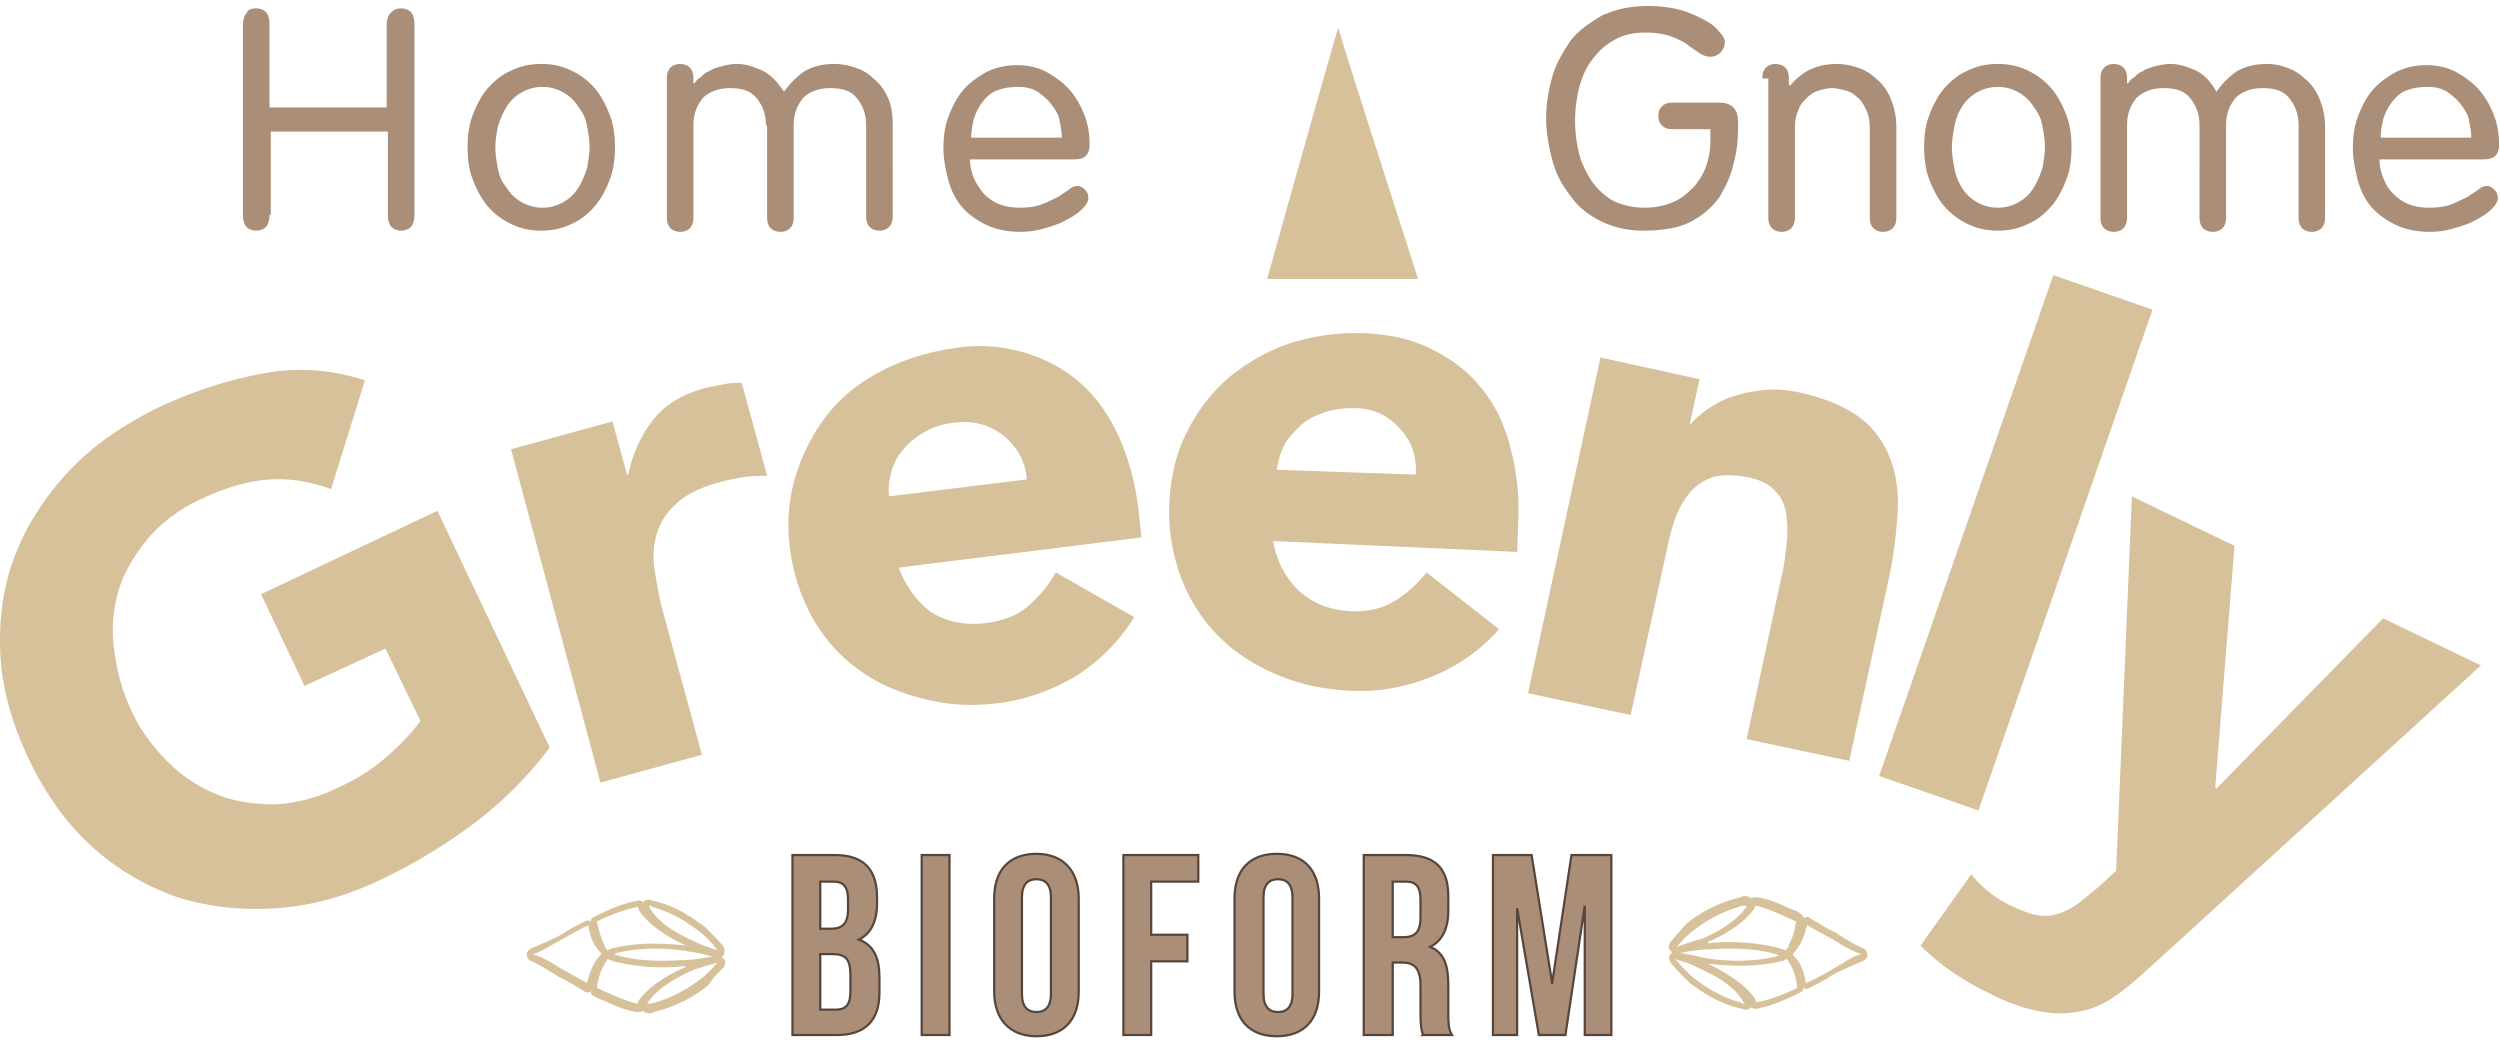 <svg width="364" height="152" fill="none" xmlns="http://www.w3.org/2000/svg"><path d="M244.106 137.86c.527-.528 1.231-1.407 2.11-2.11 1.759-1.407 4.22-2.99 7.562-3.869h.527c0 .176 0 .176-.176.352-1.406 1.934-3.868 3.341-6.154 4.396-1.407.352-2.814.879-3.869 1.231Zm.527.879c1.056-.176 2.814-.527 4.573-.527 2.813-.176 6.33-.176 9.32.703.175 0 .351.176.527.176-.176 0-.352.176-.527.176-3.517.879-7.562.703-10.551.175-1.231-.351-2.462-.527-3.342-.703Zm-.703.879c.879.352 2.286.704 3.517 1.407 2.462 1.055 5.1 2.638 6.331 4.748 0 .176.175.176.175.352-.175 0-.351 0-.527-.176-3.165-.879-5.451-2.462-7.21-3.869-.879-.879-1.758-1.758-2.286-2.462Zm4.748.704c3.165.351 6.858.527 10.551-.352.352 0 .528-.176.879-.352.176.176.352.352.352.528.703.879 1.055 2.286 1.231 3.693-1.759.879-3.693 1.582-5.1 1.934-.351 0-.527.176-.879.176 0-.176-.176-.352-.176-.528-1.583-2.286-4.396-3.868-6.858-5.099Zm14.244 2.813c-.176-1.231-.528-2.462-1.231-3.341-.176-.352-.528-.527-.704-.879 0 0 .176 0 .176-.176.88-.879 1.407-2.11 1.759-3.341 0-.176.176-.352.176-.703 1.582.879 3.165 1.758 4.396 2.461a16.633 16.633 0 0 0 2.989 1.583c.176 0 .352.176.528.176-.703.176-1.407.527-2.286 1.055-1.759 1.055-3.693 2.286-5.803 3.165Zm-2.99-4.748c-.175-.175-.527-.175-.879-.351-3.517-.88-7.21-1.055-10.199-.704h-.352c.176 0 .176 0 .176-.176 2.462-1.055 5.1-2.637 6.682-4.748.176-.175.176-.351.176-.527 1.231.176 2.814.879 4.396 1.583.528.175 1.055.527 1.583.703-.176 1.231-.528 2.462-1.055 3.341 0 .352-.176.528-.528.879Zm-16.705-1.231c-.352.528-.352 1.056.175 1.407h.176c-.176 0-.176.176-.351.352-.352.352-.176.879 0 1.231.703.879 1.582 1.758 2.462 2.638.175.175.527.527.879.703 2.11 1.583 4.396 2.814 6.858 3.341.176 0 .527.176.703.176.352 0 .704-.176.88-.352.175.176.527.352.879.176.352 0 .527-.176.879-.176 1.407-.351 3.165-1.055 5.276-2.11.351-.176.527-.352.527-.703.352.176.528.176.879 0 1.055-.528 2.111-1.055 3.166-1.759.879-.527 1.758-.879 2.462-1.231.879-.351 1.582-.703 2.11-.879.351-.176.703-.528.703-.879 0-.352-.176-.879-.703-1.055-.176 0-.352-.176-.352-.176-.879-.352-1.934-1.055-2.814-1.583-.351-.176-.703-.527-1.23-.703-1.056-.528-2.111-1.231-3.342-1.935-.175-.175-.527-.175-.879 0 0-.351-.352-.527-.527-.703-.528-.352-1.056-.528-1.583-.703-1.759-.88-3.341-1.407-4.572-1.583-.352 0-.704 0-.879.176a1.344 1.344 0 0 0-.88-.352c-.351 0-.527 0-.703.176-3.693.879-6.507 2.638-8.089 4.045-.704.879-1.407 1.582-2.11 2.461Zm-138.745 2.99c-.528.527-1.231 1.406-2.11 2.11-1.759 1.407-4.22 2.989-7.562 3.869h-.527c0-.176 0-.176.176-.352 1.406-1.934 3.868-3.341 6.154-4.396 1.231-.528 2.814-.88 3.869-1.231Zm-.703-.88c-1.055.176-2.814.528-4.572.528-2.814.176-6.331.176-9.32-.703-.176 0-.352-.176-.528-.176.176 0 .352-.176.528-.176 3.516-.879 7.561-.704 10.55-.176 1.407.176 2.462.528 3.342.703Zm.703-.879c-.879-.352-2.286-.703-3.517-1.407-2.462-1.055-5.1-2.637-6.33-4.748 0-.175-.176-.175-.176-.351.175 0 .351 0 .527.176 3.165.879 5.451 2.461 7.21 3.868 1.055.88 1.758 1.759 2.286 2.462Zm-4.572-.703c-3.165-.352-6.858-.528-10.551.351-.352 0-.528.176-.88.352-.175-.176-.351-.352-.351-.527-.528-.88-.88-2.286-1.231-3.693 1.758-.879 3.693-1.583 5.1-1.935.351 0 .527-.175.879-.175 0 .175.176.351.176.527 1.582 2.286 4.22 3.869 6.858 5.1Zm-14.244-2.99c.176 1.231.528 2.462 1.231 3.341.176.352.528.528.703.88 0 0-.175 0-.175.176-.88.879-1.407 2.11-1.759 3.341 0 .176-.176.351-.176.703-1.582-.879-3.165-1.758-4.396-2.462a16.619 16.619 0 0 0-2.99-1.582c-.175 0-.351-.176-.527-.176.703-.176 1.407-.528 2.286-1.055 1.583-.88 3.693-2.111 5.803-3.166Zm2.814 4.924c.175.176.527.176.879.352 3.517.879 7.21 1.055 10.2.703h.35s-.175 0-.175.176c-2.462 1.055-5.1 2.638-6.682 4.748-.176.176-.176.352-.176.528-1.231-.176-2.814-.88-4.396-1.583-.528-.176-1.055-.528-1.583-.703.176-1.231.528-2.462 1.055-3.342.176-.351.352-.527.528-.879Zm16.881 1.231c.352-.527.352-1.055-.176-1.407h-.175c.175 0 .175-.176.351-.351.176-.352.176-.88 0-1.231-.703-.88-1.582-1.759-2.462-2.638-.175-.176-.527-.528-.879-.704-2.11-1.582-4.396-2.813-6.858-3.341-.176 0-.528-.176-.703-.176-.352 0-.704.176-.88.352-.175-.176-.527-.352-.879-.176-.352 0-.528.176-.88.176-1.406.352-3.164 1.055-5.275 2.11-.351.176-.527.352-.527.704-.352-.176-.528-.176-.88 0-1.055.527-2.11 1.055-3.165 1.758-.879.528-1.758.88-2.462 1.231-.879.352-1.582.704-2.11.879-.352.176-.703.528-.703.88 0 .351.176.879.703 1.055.176 0 .352.176.352.176.88.351 1.934 1.055 2.813 1.582.352.176.704.528 1.231.704 1.056.527 2.11 1.231 3.341 1.934.176.176.528.176.88 0 0 .352.176.528.527.703.528.352 1.055.528 1.583.704 1.758.879 3.341 1.407 4.572 1.583.352 0 .703 0 .88-.176.175.176.527.351.879.351.351 0 .527 0 .703-.175 3.693-.88 6.506-2.638 8.089-4.045.528-.879 1.231-1.583 2.11-2.462-.176 0-.176 0 0 0Z" fill="#D6C19A"/><path d="M119.43 128.364v6.858h1.582c1.583 0 2.462-.703 2.462-2.814v-1.406c0-1.935-.703-2.638-2.11-2.638h-1.934Zm0 10.551v8.089h2.286c1.407 0 2.11-.703 2.11-2.638v-2.286c0-2.462-.703-3.165-2.638-3.165h-1.758Zm8.265-8.265v.879c0 2.638-.879 4.396-2.638 5.276 2.286.879 2.989 2.813 2.989 5.627v2.11c0 4.045-2.11 6.155-6.154 6.155h-6.507v-26.202h6.155c4.22 0 6.155 2.11 6.155 6.155Z" fill="#AB8E77"/><path d="M119.43 128.364v6.858h1.582c1.583 0 2.462-.703 2.462-2.814v-1.406c0-1.935-.703-2.638-2.11-2.638h-1.934Zm0 10.551v8.089h2.286c1.407 0 2.11-.703 2.11-2.638v-2.286c0-2.462-.703-3.165-2.638-3.165h-1.758Zm8.265-8.265v.879c0 2.638-.879 4.396-2.638 5.276 2.286.879 2.989 2.813 2.989 5.627v2.11c0 4.045-2.11 6.155-6.154 6.155h-6.507v-26.202h6.155c4.22 0 6.155 2.11 6.155 6.155Z" stroke="#56453A" stroke-width=".326" stroke-miterlimit="10"/><path d="M138.244 124.495H134.2v26.202h4.044v-26.202Z" fill="#AB8E77"/><path d="M138.246 124.495h-4.045v26.202h4.045v-26.202Z" stroke="#56453A" stroke-width=".326" stroke-miterlimit="10"/><path d="M148.796 144.718c0 1.934.879 2.638 2.11 2.638 1.231 0 2.11-.704 2.11-2.638V130.65c0-1.934-.879-2.638-2.11-2.638-1.231 0-2.11.704-2.11 2.638v14.068Zm-4.045-13.892c0-4.221 2.287-6.507 6.155-6.507 3.869 0 6.155 2.462 6.155 6.507v13.54c0 4.221-2.286 6.507-6.155 6.507-3.868 0-6.155-2.462-6.155-6.507v-13.54Z" fill="#AB8E77"/><path d="M148.796 144.718c0 1.934.879 2.638 2.11 2.638 1.231 0 2.11-.704 2.11-2.638V130.65c0-1.934-.879-2.638-2.11-2.638-1.231 0-2.11.704-2.11 2.638v14.068Zm-4.045-13.892c0-4.221 2.287-6.507 6.155-6.507 3.869 0 6.155 2.462 6.155 6.507v13.54c0 4.221-2.286 6.507-6.155 6.507-3.868 0-6.155-2.462-6.155-6.507v-13.54Z" stroke="#56453A" stroke-width=".326" stroke-miterlimit="10"/><path d="M163.567 124.495v26.202h4.045V139.97h5.276v-3.869h-5.276v-7.737h6.858v-3.869h-10.903Z" fill="#AB8E77"/><path d="M167.612 136.101h5.276v3.869h-5.276v10.727h-4.044v-26.202h10.902v3.869h-6.858v7.737Z" stroke="#56453A" stroke-width=".326" stroke-miterlimit="10"/><path d="M183.966 144.718c0 1.934.88 2.638 2.111 2.638 1.231 0 2.11-.704 2.11-2.638V130.65c0-1.934-.879-2.638-2.11-2.638-1.231 0-2.111.704-2.111 2.638v14.068Zm-4.22-13.892c0-4.221 2.286-6.507 6.155-6.507 4.044 0 6.154 2.462 6.154 6.507v13.54c0 4.221-2.286 6.507-6.154 6.507-4.045 0-6.155-2.462-6.155-6.507v-13.54Z" fill="#AB8E77"/><path d="M183.966 144.718c0 1.934.88 2.638 2.111 2.638 1.231 0 2.11-.704 2.11-2.638V130.65c0-1.934-.879-2.638-2.11-2.638-1.231 0-2.111.704-2.111 2.638v14.068Zm-4.22-13.892c0-4.221 2.286-6.507 6.155-6.507 4.044 0 6.154 2.462 6.154 6.507v13.54c0 4.221-2.286 6.507-6.154 6.507-4.045 0-6.155-2.462-6.155-6.507v-13.54Z" stroke="#56453A" stroke-width=".326" stroke-miterlimit="10"/><path d="M202.781 128.364v8.089h1.583c1.582 0 2.462-.703 2.462-2.814v-2.637c0-1.935-.704-2.638-2.111-2.638h-1.934Zm4.396 22.333c-.175-.704-.351-1.055-.351-3.166v-4.044c0-2.462-.88-3.341-2.638-3.341h-1.407v10.551h-4.22v-26.202h6.154c4.221 0 6.155 1.934 6.155 5.979v2.11c0 2.638-.879 4.396-2.638 5.276 2.111.879 2.638 2.813 2.638 5.627v4.044c0 1.231 0 2.287.528 3.166h-4.221Z" fill="#AB8E77"/><path d="M202.781 128.364v8.089h1.583c1.582 0 2.462-.703 2.462-2.814v-2.637c0-1.935-.704-2.638-2.111-2.638h-1.934Zm4.396 22.333c-.175-.704-.351-1.055-.351-3.166v-4.044c0-2.462-.88-3.341-2.638-3.341h-1.407v10.551h-4.22v-26.202h6.154c4.221 0 6.155 1.934 6.155 5.979v2.11c0 2.638-.879 4.396-2.638 5.276 2.111.879 2.638 2.813 2.638 5.627v4.044c0 1.231 0 2.287.528 3.166h-4.221Z" stroke="#56453A" stroke-width=".326" stroke-miterlimit="10"/><path d="m228.808 124.495-2.813 18.64-2.99-18.64h-5.627v26.202h3.517v-18.464l3.165 18.464h3.869l2.813-18.816v18.816h3.869v-26.202h-5.803Z" fill="#AB8E77"/><path d="m225.993 143.135 2.813-18.64h5.804v26.202h-3.869v-18.816l-2.814 18.816h-3.869l-3.165-18.464v18.464h-3.517v-26.202h5.627l2.99 18.64Z" stroke="#56453A" stroke-width=".326" stroke-miterlimit="10"/><path d="M206.475 40.615s-11.606-36.05-11.606-36.577c0-.528-10.376 36.577-10.376 36.577h21.982Zm-126.437 68.23a55.116 55.116 0 0 1-11.079 11.078c-4.22 3.166-8.616 5.804-13.364 8.09-5.1 2.461-10.2 3.868-15.3 4.22-5.099.352-9.847-.176-14.419-1.583a36.123 36.123 0 0 1-12.485-7.385c-3.693-3.342-6.858-7.738-9.32-13.013C1.609 104.976.202 99.877.026 94.777c-.176-5.1.528-9.848 2.286-14.244 1.759-4.396 4.397-8.44 7.914-12.134 3.516-3.692 7.913-6.682 13.012-9.144 5.276-2.462 10.376-4.044 15.3-4.924a29.382 29.382 0 0 1 14.595 1.055l-4.924 15.827c-2.99-1.055-5.803-1.583-8.792-1.407-2.99.176-6.331 1.055-10.024 2.814a22.64 22.64 0 0 0-7.561 5.451c-1.935 2.286-3.517 4.748-4.397 7.386a20.07 20.07 0 0 0-.879 8.617c.352 2.989 1.055 6.154 2.462 9.144 1.407 3.165 3.341 5.627 5.451 7.737a21.426 21.426 0 0 0 7.21 4.748c2.638 1.055 5.452 1.407 8.441 1.407 2.99-.176 5.979-.879 9.144-2.462a28.124 28.124 0 0 0 7.562-4.924c1.934-1.758 3.34-3.341 4.396-4.748l-5.1-10.55-11.782 5.45-6.33-13.364 25.674-12.134 16.354 34.467ZM74.41 65.41l14.772-4.045 2.11 7.737h.176c.703-3.34 2.11-6.154 3.869-8.265 1.758-2.11 4.22-3.517 7.561-4.396l2.638-.527c.879-.176 1.758-.176 2.462-.176l3.693 13.54c-1.055 0-2.286 0-3.341.176-1.056.176-2.111.352-3.342.704-2.813.703-4.923 1.758-6.33 2.989-1.407 1.23-2.462 2.638-2.99 4.396-.527 1.583-.703 3.517-.351 5.627.351 2.11.703 4.22 1.406 6.683l5.452 20.047-14.772 4.044L74.41 65.409Zm75.089 4.396c-.176-2.638-1.407-4.748-3.341-6.33-1.935-1.584-4.396-2.287-7.21-1.935a10.798 10.798 0 0 0-4.396 1.407c-1.231.703-2.286 1.582-2.99 2.461-.879.88-1.407 2.11-1.758 3.166-.352 1.23-.528 2.462-.352 3.693l20.047-2.462Zm15.651 20.047c-2.111 3.34-4.748 6.154-8.265 8.44-3.517 2.111-7.21 3.517-11.255 4.045-3.868.527-7.386.352-10.903-.528-3.517-.879-6.682-2.11-9.32-4.044-2.813-1.934-5.099-4.396-6.858-7.386-1.758-2.99-2.989-6.506-3.517-10.375-.527-3.869-.176-7.562.88-10.903 1.055-3.34 2.637-6.33 4.747-8.968 2.111-2.638 4.924-4.748 8.09-6.33 3.165-1.583 6.682-2.638 10.551-3.166 3.517-.527 6.858-.176 9.847.703 2.99.88 5.627 2.286 7.913 4.22 2.287 1.935 4.221 4.573 5.628 7.562 1.406 2.99 2.462 6.507 2.989 10.376l.528 4.748-35.346 4.396c1.055 2.813 2.638 4.924 4.748 6.506 2.286 1.407 4.924 1.934 7.913 1.583 2.462-.352 4.572-1.055 6.155-2.462 1.582-1.407 2.989-2.99 4.044-4.924l11.431 6.507Zm40.973-20.751c.176-2.637-.527-4.748-2.286-6.682-1.758-1.934-3.868-2.99-6.682-2.99-1.759 0-3.165.176-4.572.704s-2.462 1.055-3.341 1.934c-.88.88-1.759 1.759-2.286 2.814-.528 1.055-.88 2.286-1.055 3.517l20.222.703Zm12.134 22.51c-2.638 2.989-5.803 5.275-9.672 6.857-3.868 1.583-7.737 2.286-11.782 2.111-3.868-.176-7.385-.88-10.727-2.287-3.341-1.406-6.154-3.165-8.616-5.627-2.462-2.462-4.221-5.275-5.452-8.44-1.231-3.342-1.934-6.859-1.758-10.903.176-3.869 1.055-7.562 2.638-10.551a25.208 25.208 0 0 1 6.154-7.913c2.638-2.11 5.628-3.87 8.969-4.924a31.486 31.486 0 0 1 10.902-1.407c3.517.176 6.683.88 9.496 2.286 2.814 1.407 5.276 3.165 7.21 5.627 1.935 2.286 3.341 5.1 4.221 8.441a34.628 34.628 0 0 1 1.231 10.727l-.176 4.748-35.522-1.583c.528 2.99 1.759 5.276 3.693 7.21 1.934 1.759 4.396 2.814 7.386 2.99 2.461.175 4.748-.352 6.506-1.407 1.759-1.055 3.341-2.462 4.748-4.22l10.551 8.264Zm14.771-39.567 14.42 3.165-1.407 6.507h.176c.703-.88 1.583-1.583 2.638-2.286 1.055-.704 2.286-1.407 3.693-1.759 1.406-.527 2.813-.703 4.396-.88 1.582-.175 3.341 0 5.099.353 3.869.879 6.683 2.11 8.793 3.692 2.11 1.583 3.517 3.693 4.396 5.98.879 2.285 1.231 4.923 1.055 7.913-.176 2.813-.527 5.978-1.231 9.32l-5.803 26.729-14.947-3.165 5.1-23.74c.351-1.407.527-2.814.703-4.396.176-1.583.176-2.99 0-4.397s-.703-2.638-1.583-3.517c-.879-1.055-2.286-1.758-4.22-2.11-1.934-.352-3.517-.352-4.924 0-1.407.528-2.462 1.231-3.341 2.286s-1.583 2.286-2.11 3.693c-.528 1.407-.879 2.99-1.231 4.572l-5.276 24.092-14.947-3.166 10.551-48.886Zm65.93-11.98-25.352 72.914 14.45 5.024 25.351-72.913-14.449-5.025Zm16.192 98.85c-2.11 1.934-4.045 3.693-5.803 5.099-1.759 1.407-3.517 2.462-5.452 2.99a15.099 15.099 0 0 1-6.33.352c-2.286-.352-5.1-1.231-8.441-2.99-3.517-1.758-6.682-3.869-9.496-6.682l7.386-10.375c1.582 1.934 3.517 3.517 5.803 4.572 1.583.703 2.813 1.231 4.044 1.407 1.231.175 2.111 0 3.166-.352.879-.352 1.934-.879 2.813-1.583a196.42 196.42 0 0 0 2.99-2.462l2.286-2.11 2.286-54.513 14.947 7.21-2.813 35.169.175.176 24.268-24.795 14.244 6.859-46.073 42.028Z" fill="#D6C19A"/><path d="M39.241 31.294c0 .704-.176 1.407-.527 1.759-.352.352-.88.528-1.407.528-.528 0-1.055-.176-1.407-.528-.352-.352-.528-1.055-.528-1.758V3.685c0-.703.176-1.407.528-1.758.176-.528.703-.704 1.407-.704.527 0 1.055.176 1.407.528.351.351.527 1.055.527 1.758v12.134H56.3V3.686c0-.703.175-1.407.527-1.758.528-.528.88-.704 1.583-.704.527 0 1.055.176 1.407.528.351.351.527 1.055.527 1.758v27.785c0 .703-.176 1.406-.527 1.758-.352.352-.88.528-1.407.528-.528 0-1.055-.176-1.407-.528-.352-.352-.528-1.055-.528-1.758V19.16H39.418v12.133h-.176Zm32.885-9.847c0 1.055.175 2.11.351 2.99.176 1.055.528 1.934 1.231 2.813a6.062 6.062 0 0 0 2.11 2.11c.88.528 1.935.88 3.166.88a6.07 6.07 0 0 0 3.165-.88 6.063 6.063 0 0 0 2.11-2.11c.528-.88.88-1.758 1.231-2.813.176-1.056.352-2.11.352-2.99 0-1.055-.176-2.11-.352-2.99-.176-1.054-.527-1.934-1.23-2.813a6.062 6.062 0 0 0-2.11-2.11 6.073 6.073 0 0 0-3.166-.88 6.072 6.072 0 0 0-3.165.88 6.06 6.06 0 0 0-2.11 2.11c-.528.88-.88 1.759-1.232 2.814-.175 1.055-.351 1.934-.351 2.99Zm-4.045 0c0-1.582.176-3.165.703-4.572.528-1.407 1.231-2.814 2.11-3.869.88-1.055 2.11-2.11 3.342-2.637 1.407-.704 2.813-1.056 4.572-1.056 1.758 0 3.165.352 4.572 1.056a10.12 10.12 0 0 1 3.341 2.637c.88 1.055 1.583 2.462 2.11 3.869.528 1.407.704 2.99.704 4.572 0 1.583-.176 3.165-.704 4.572-.527 1.407-1.23 2.814-2.11 3.869-.88 1.055-2.11 2.11-3.341 2.638-1.407.703-2.814 1.055-4.572 1.055-1.759 0-3.165-.352-4.572-1.055a10.119 10.119 0 0 1-3.341-2.638c-.88-1.055-1.583-2.462-2.11-3.869-.528-1.407-.704-2.99-.704-4.572Zm43.435-3.165c0-1.759-.528-2.99-1.407-4.045-.879-1.055-2.11-1.406-3.869-1.406-1.582 0-2.989.527-3.868 1.406-.88 1.055-1.407 2.286-1.407 4.045v13.364c0 .704-.176 1.231-.528 1.583-.351.352-.879.528-1.406.528-.528 0-1.056-.176-1.407-.528-.352-.352-.528-.88-.528-1.583V11.424c0-.704.176-1.231.528-1.583.351-.352.879-.528 1.407-.528.527 0 1.055.176 1.406.528.352.352.528.88.528 1.583v.703h.176c.176-.352.527-.703.879-.88.352-.35.703-.703 1.231-.878.527-.352 1.055-.528 1.758-.704.704-.176 1.407-.352 2.286-.352 1.231 0 2.286.352 3.517.88 1.231.527 2.286 1.582 3.342 3.165.879-1.23 1.934-2.286 2.989-2.99 1.231-.703 2.638-1.055 4.396-1.055.88 0 1.935.176 2.99.528 1.055.352 1.934.88 2.637 1.583.88.703 1.583 1.582 2.111 2.813.527 1.055.703 2.462.703 4.045V31.47c0 .703-.176 1.23-.527 1.582-.352.352-.88.528-1.407.528-.528 0-1.055-.176-1.407-.528-.352-.351-.528-.879-.528-1.582V18.28c0-1.758-.527-2.989-1.406-4.044-.88-1.055-2.111-1.406-3.869-1.406-1.583 0-2.99.527-3.869 1.406-.879 1.055-1.407 2.286-1.407 4.045v13.364c0 .704-.175 1.231-.527 1.583-.352.352-.879.528-1.407.528s-1.055-.176-1.407-.528c-.351-.352-.527-.88-.527-1.583V18.282h-.176Zm43.083 1.758c0-.879-.176-1.758-.352-2.637-.176-.88-.704-1.583-1.231-2.286-.528-.704-1.231-1.232-1.934-1.759-.88-.528-1.759-.703-2.814-.703-1.231 0-2.286.175-3.165.527-.88.352-1.583 1.055-2.111 1.759-.527.703-.879 1.406-1.23 2.461-.176.88-.352 1.759-.352 2.638h13.189Zm-13.365 2.99c0 1.055.176 1.934.528 2.813.351.88.879 1.583 1.406 2.286.704.704 1.407 1.231 2.286 1.583.88.352 1.935.528 2.99.528 1.407 0 2.462-.176 3.341-.528.879-.352 1.583-.703 2.286-1.055l1.583-1.055c.351-.352.879-.528 1.231-.528.351 0 .703.176 1.055.528.351.351.527.703.527 1.23 0 .528-.351 1.056-.879 1.583-.528.528-1.231 1.056-2.286 1.583-.879.528-1.934.88-3.165 1.231-1.231.352-2.286.528-3.517.528-1.935 0-3.693-.352-5.1-1.055-1.407-.704-2.638-1.583-3.517-2.638s-1.583-2.462-1.934-3.869c-.352-1.407-.704-2.99-.704-4.572 0-1.583.176-3.165.704-4.572.527-1.407 1.231-2.814 2.11-3.869.879-1.055 2.11-1.934 3.341-2.638 1.407-.703 2.814-1.055 4.572-1.055 1.583 0 3.165.352 4.396 1.055 1.231.704 2.462 1.583 3.342 2.638.879 1.055 1.582 2.286 2.11 3.693.527 1.407.703 2.814.703 4.22 0 .704-.176 1.231-.527 1.583-.352.352-.88.528-1.759.528h-15.123v-.176Zm102.168-4.22c-.527 0-1.055-.177-1.406-.528-.352-.352-.528-.704-.528-1.407 0-.703.176-1.055.528-1.407.351-.352.879-.527 1.406-.527h6.683c1.055 0 1.758.175 2.286.703.527.528.703 1.23.703 2.638 0 1.934-.176 3.868-.703 5.627-.352 1.758-1.231 3.517-2.11 4.924a11.907 11.907 0 0 1-4.221 3.517c-1.758.879-4.044 1.23-6.858 1.23-2.286 0-4.396-.527-6.155-1.406-1.758-.88-3.341-2.11-4.396-3.693-1.231-1.583-2.11-3.165-2.638-5.276-.527-1.934-.879-4.044-.879-5.978 0-2.11.352-4.045.879-5.98.528-1.934 1.583-3.692 2.638-5.275 1.231-1.582 2.814-2.638 4.572-3.693 1.935-.879 4.045-1.406 6.682-1.406 1.759 0 3.166.175 4.573.527 1.406.352 2.461.88 3.517 1.407 1.055.527 1.758 1.055 2.286 1.758.527.528.879 1.056.879 1.583 0 .528-.176.88-.528 1.407-.527.527-1.055.703-1.582.703-.528 0-1.055-.176-1.583-.527a34.906 34.906 0 0 1-1.758-1.231c-.704-.528-1.583-.88-2.462-1.231-1.055-.352-2.286-.528-3.693-.528-1.759 0-3.341.352-4.748 1.231-1.231.704-2.286 1.759-3.165 2.99-.88 1.23-1.407 2.637-1.759 4.044-.352 1.583-.528 2.99-.528 4.572 0 1.583.176 2.99.528 4.572.352 1.583 1.055 2.814 1.759 4.045.879 1.23 1.934 2.286 3.165 2.99 1.407.703 2.989 1.055 4.748 1.055 1.582 0 2.989-.352 4.22-.88 1.231-.527 2.11-1.407 2.99-2.286.703-.879 1.406-1.934 1.758-3.165.352-1.055.528-2.286.528-3.341v-1.759h-5.628Zm13.189-7.386c0-.704.176-1.231.528-1.583.351-.352.879-.528 1.407-.528.527 0 1.055.176 1.406.528.352.352.528.88.528 1.583v.879l.176.176c.879-1.055 1.934-1.935 3.165-2.462 1.231-.528 2.462-.704 3.693-.704.879 0 1.934.176 2.989.528 1.055.352 1.935.88 2.638 1.583.879.703 1.583 1.582 2.11 2.813.528 1.231.88 2.638.88 4.22v13.19c0 .703-.176 1.23-.528 1.582-.352.352-.879.528-1.407.528-.527 0-1.055-.176-1.407-.528-.351-.352-.527-.88-.527-1.583V18.634c0-1.056-.176-1.935-.528-2.638-.351-.704-.703-1.407-1.231-1.759-.527-.527-1.055-.879-1.758-1.055-.704-.176-1.407-.351-1.934-.351-.704 0-1.407.175-1.935.351-.703.176-1.231.528-1.758 1.055-.528.528-1.055 1.055-1.231 1.759-.352.703-.528 1.582-.528 2.638v13.012c0 .704-.176 1.231-.527 1.583-.352.352-.88.528-1.407.528-.528 0-1.055-.176-1.407-.528-.352-.352-.528-.88-.528-1.583V11.424h-.879Zm27.61 10.023c0 1.055.176 2.11.352 2.99.176 1.055.528 1.934 1.055 2.813a6.068 6.068 0 0 0 2.11 2.11c.88.528 1.935.88 3.166.88a6.071 6.071 0 0 0 3.165-.88 6.06 6.06 0 0 0 2.11-2.11c.528-.88.879-1.758 1.231-2.813.176-1.056.352-2.11.352-2.99 0-1.055-.176-2.11-.352-2.99-.176-1.054-.527-1.934-1.231-2.813a6.058 6.058 0 0 0-2.11-2.11 6.07 6.07 0 0 0-3.165-.88 6.077 6.077 0 0 0-3.166.88 6.066 6.066 0 0 0-2.11 2.11c-.527.88-.879 1.759-1.055 2.814-.176 1.055-.352 1.934-.352 2.99Zm-4.044 0c0-1.582.176-3.165.703-4.572.528-1.407 1.231-2.814 2.11-3.869.88-1.055 2.111-2.11 3.342-2.637 1.406-.704 2.813-1.056 4.572-1.056 1.758 0 3.165.352 4.572 1.056a10.114 10.114 0 0 1 3.341 2.637c.879 1.055 1.583 2.462 2.11 3.869.528 1.407.704 2.99.704 4.572 0 1.583-.176 3.165-.704 4.572-.527 1.407-1.231 2.814-2.11 3.869-.879 1.055-2.11 2.11-3.341 2.638-1.407.703-2.814 1.055-4.572 1.055-1.759 0-3.166-.352-4.572-1.055a10.129 10.129 0 0 1-3.342-2.638c-.879-1.055-1.582-2.462-2.11-3.869-.527-1.407-.703-2.99-.703-4.572Zm40.092-3.165c0-1.759-.528-2.99-1.407-4.045-.879-1.055-2.11-1.406-3.869-1.406-1.582 0-2.989.527-3.868 1.406-.88 1.055-1.407 2.286-1.407 4.045v13.364c0 .704-.176 1.231-.528 1.583-.351.352-.879.528-1.406.528-.528 0-1.056-.176-1.407-.528-.352-.352-.528-.88-.528-1.583V11.424c0-.704.176-1.231.528-1.583.351-.352.879-.528 1.407-.528.527 0 1.055.176 1.406.528.352.352.528.88.528 1.583v.703h.176c.176-.352.527-.703.879-.88.352-.35.703-.703 1.231-.878.528-.352 1.055-.528 1.758-.704.704-.176 1.407-.352 2.287-.352 1.23 0 2.286.352 3.517.88 1.23.527 2.286 1.582 3.165 3.165.879-1.23 1.934-2.286 2.989-2.99 1.231-.703 2.638-1.055 4.397-1.055.879 0 1.934.176 2.813.528 1.055.352 1.934.88 2.638 1.583.879.703 1.583 1.582 2.11 2.813.528 1.231.879 2.638.879 4.22v13.19c0 .703-.176 1.23-.527 1.582-.352.352-.879.528-1.407.528s-1.055-.176-1.407-.528c-.352-.352-.527-.88-.527-1.583V18.282c0-1.759-.528-2.99-1.407-4.045-.879-1.055-2.11-1.406-3.869-1.406-1.583 0-2.989.527-3.869 1.406-.879 1.055-1.406 2.286-1.406 4.045v13.364c0 .704-.176 1.231-.528 1.583-.352.352-.879.528-1.407.528-.527 0-1.055-.176-1.407-.528-.351-.352-.527-.88-.527-1.583V18.282Zm39.567 1.758c0-.879-.176-1.758-.352-2.637-.176-.88-.703-1.583-1.231-2.286-.527-.704-1.231-1.232-1.934-1.759-.88-.528-1.759-.703-2.814-.703-1.231 0-2.286.175-3.165.527-.879.352-1.583 1.055-2.11 1.759-.528.703-.88 1.406-1.231 2.461-.176.88-.352 1.759-.352 2.638h13.189Zm-13.365 2.99c0 1.055.176 1.934.528 2.813.351.88.703 1.583 1.406 2.286.704.704 1.407 1.231 2.287 1.583.879.352 1.934.528 2.989.528 1.407 0 2.462-.176 3.341-.528.879-.352 1.583-.703 2.286-1.055l1.583-1.055c.352-.352.879-.528 1.231-.528.351 0 .703.176 1.055.528.352.351.527.703.527 1.23 0 .528-.351 1.056-.879 1.583-.527.528-1.231 1.056-2.286 1.583-.879.528-1.934.88-3.165 1.231-1.231.352-2.286.528-3.517.528-1.935 0-3.693-.352-5.1-1.055-1.407-.704-2.638-1.583-3.517-2.638s-1.582-2.462-1.934-3.869c-.352-1.407-.704-2.99-.704-4.572 0-1.583.176-3.165.704-4.572.527-1.407 1.231-2.814 2.11-3.869.879-1.055 2.11-1.934 3.341-2.638 1.407-.703 2.814-1.055 4.572-1.055 1.583 0 3.166.352 4.397 1.055 1.23.704 2.461 1.583 3.341 2.638.879 1.055 1.582 2.286 2.11 3.693.527 1.407.703 2.814.703 4.22 0 .704-.176 1.231-.527 1.583-.352.352-.88.528-1.759.528h-15.123v-.176Z" fill="#AB8E77"/></svg>